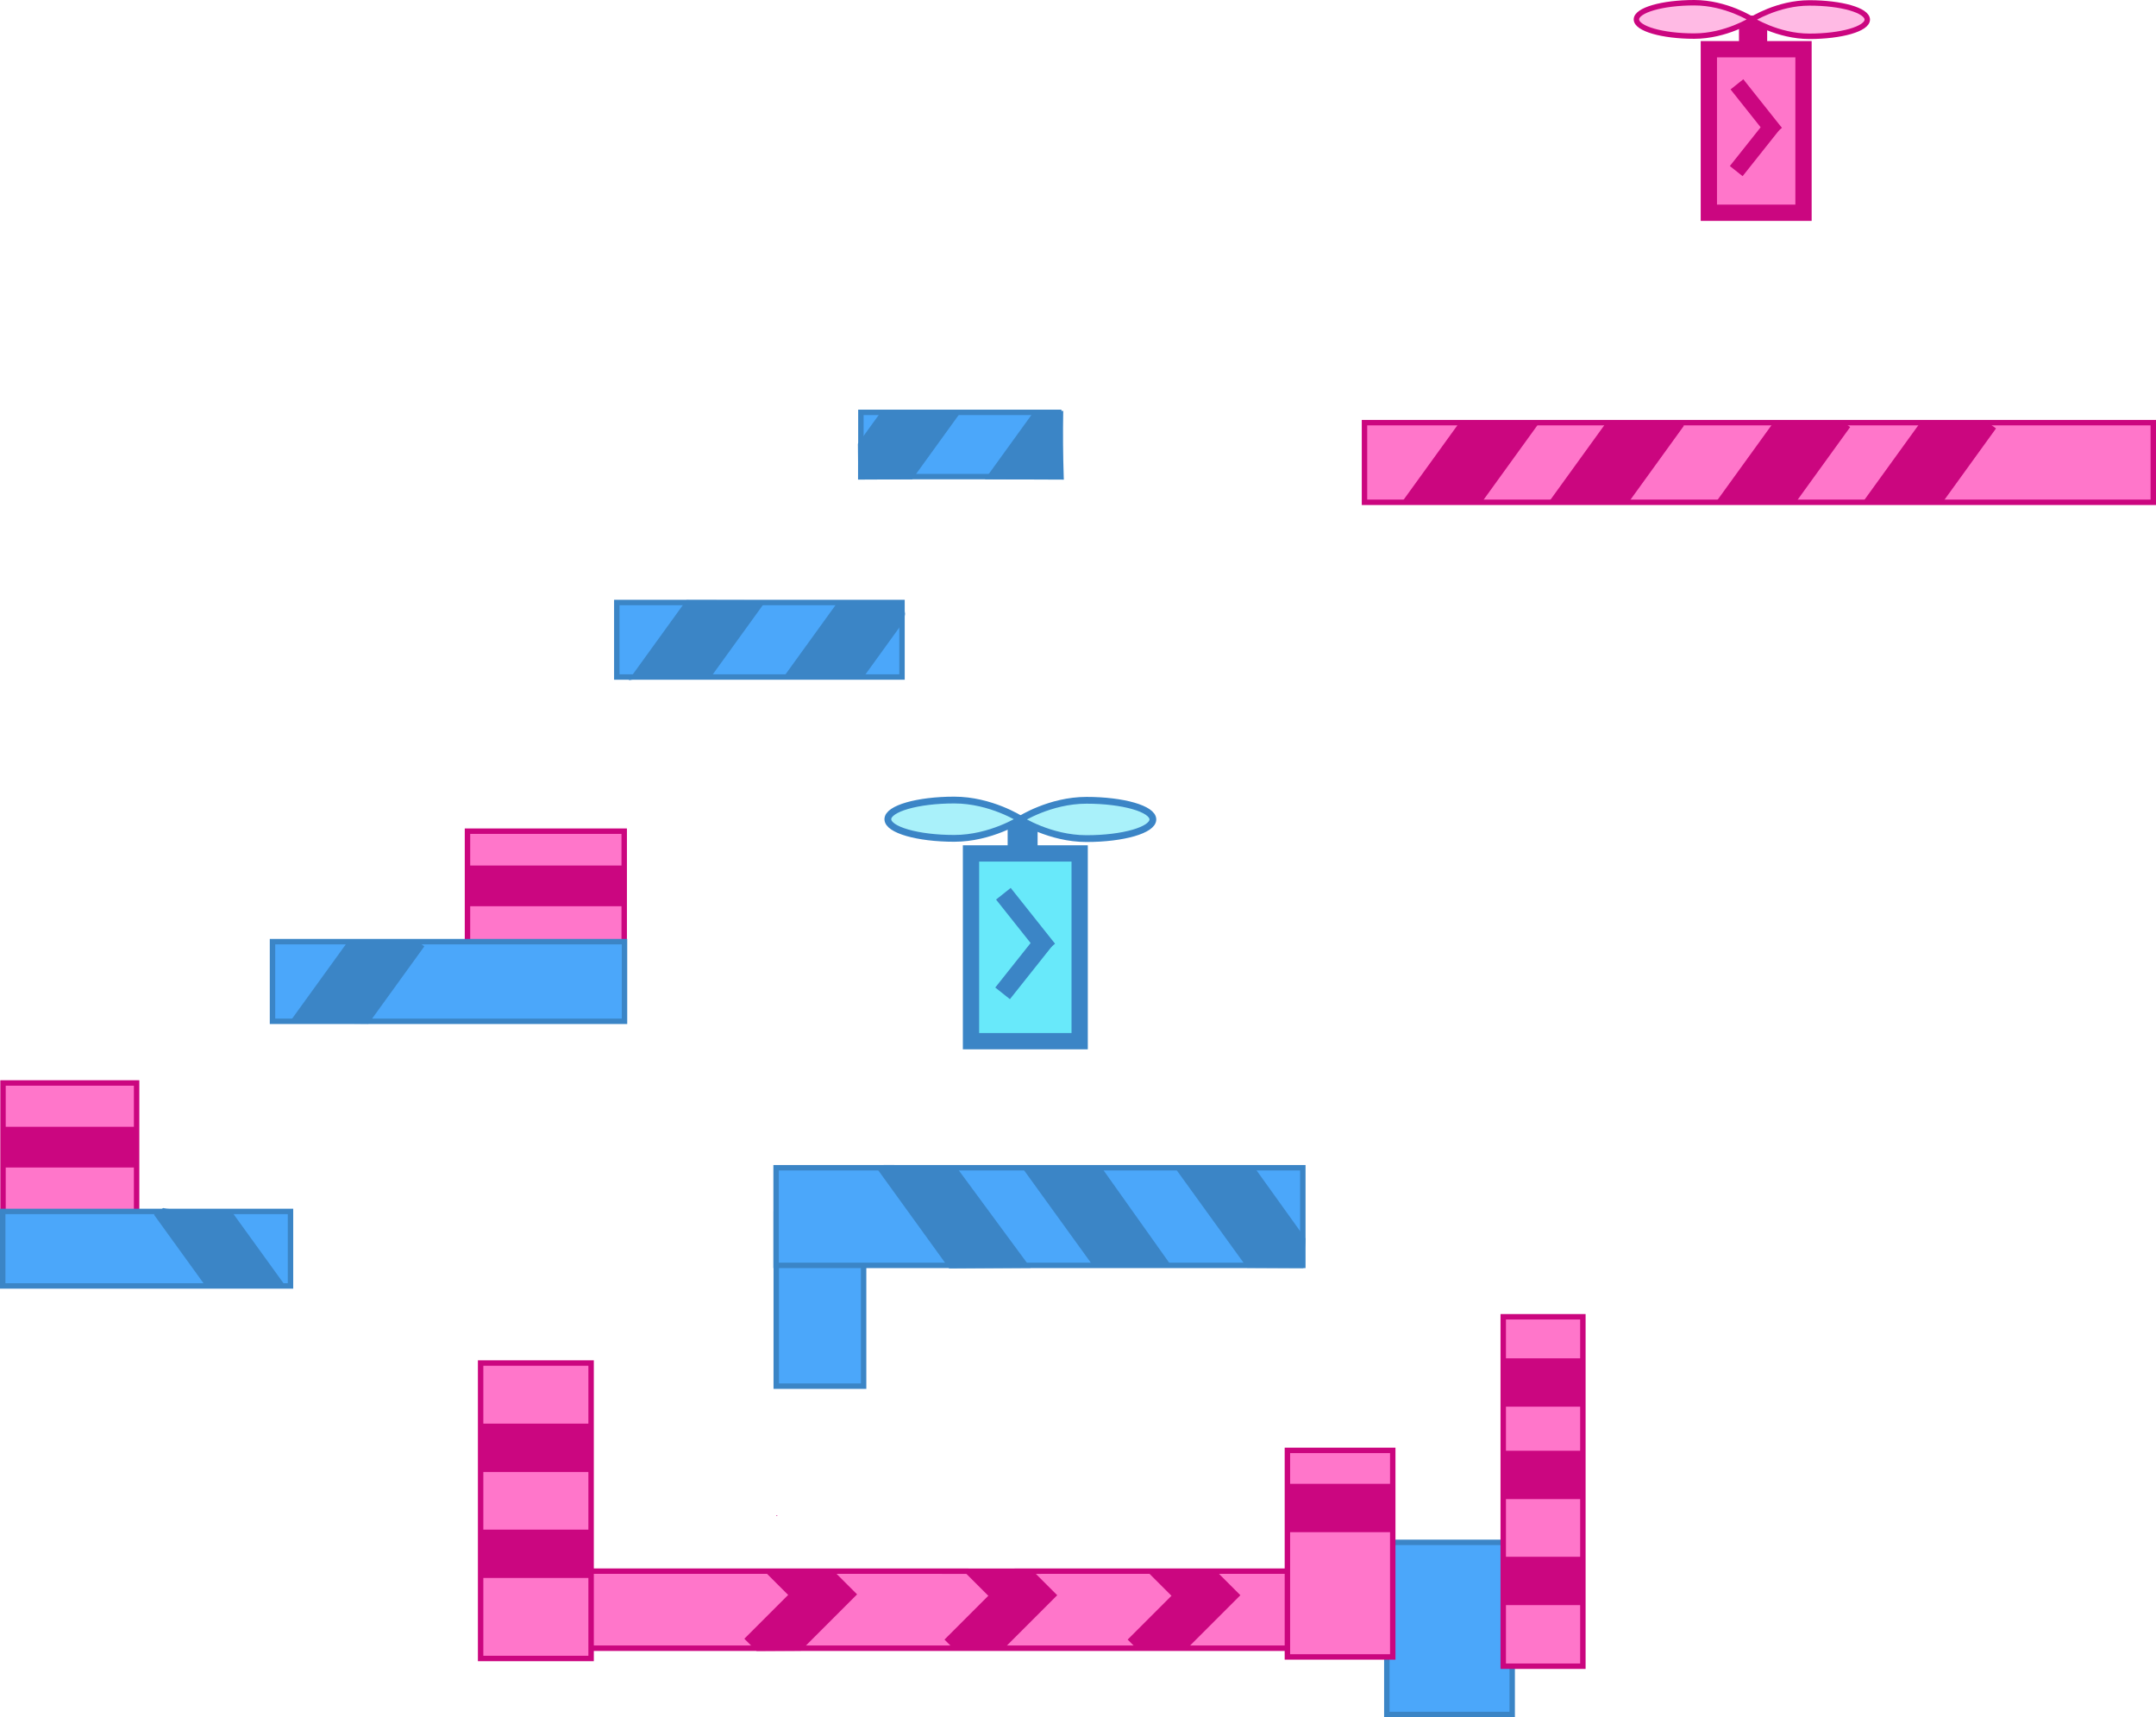 <svg version="1.1" xmlns="http://www.w3.org/2000/svg" xmlns:xlink="http://www.w3.org/1999/xlink" width="794.489" height="632.808" viewBox="0,0,794.489,632.808"><g transform="translate(104.609,239.683)"><g data-paper-data="{&quot;isPaintingLayer&quot;:true}" fill-rule="nonzero" stroke-linecap="butt" stroke-linejoin="miter" stroke-miterlimit="10" stroke-dasharray="" stroke-dashoffset="0" style="mix-blend-mode: normal"><path d="M406.438,392.125v-63.437h46.192v63.437z" fill="#4ba7fa" stroke="#3b85c6" stroke-width="2"/><path d="M109.426,367.701v-28.405h124.833c17.68,0.036 35.36,0.037 53.041,0h90.662v28.405z" fill="#ff76ca" stroke="#cb067f" stroke-width="2"/><path d="M72.5,371.488v-108.884h40.713v108.884z" fill="#ff76ca" stroke="#cb067f" stroke-width="2"/><path d="M-103.502,211.475v-52.075h49.235v52.075z" fill="#ff76ca" stroke="#cb067f" stroke-width="2"/><path d="M181.438,271.125v-63.437h32.192v63.437z" fill="#4ba7fa" stroke="#3b85c6" stroke-width="2"/><path d="M181.385,226.624v-35.979h194.098v35.979z" fill="#4ba7fa" stroke="#3b85c6" stroke-width="2"/><path d="M449.335,374.328v-128.768h29.351v128.768z" fill="#ff76ca" stroke="#cb067f" stroke-width="2"/><path d="M67.66,123.421v-56.809h57.756v56.809z" fill="#ff76ca" stroke="#cb067f" stroke-width="2"/><path d="M122.682,9.802v-27.458h105.097v27.458z" fill="#4ba7fa" stroke="#3b85c6" stroke-width="2"/><path d="M212.63,-64.05v-23.671h72.905v23.671z" fill="#4ba7fa" stroke="#3b85c6" stroke-width="2"/><path d="M398.207,-54.581v-29.351h290.674v29.351z" fill="#ff76ca" stroke="#cb067f" stroke-width="2"/><path d="M369.802,370.913v-76.118h38.82v76.118z" fill="#ff76ca" stroke="#cb067f" stroke-width="2"/><path d="M-4.192,136.676v-29.351h129.714v29.351z" fill="#4ba7fa" stroke="#3b85c6" stroke-width="2"/><path d="M-103.609,234.199v-27.458h106.044v27.458z" fill="#4ba7fa" stroke="#3b85c6" stroke-width="2"/><path d="M-47.866,207.947l3.4,-2.458c0.773,0.228 1.584,0.365 2.423,0.398c0.139,0.002 0.276,0.004 0.408,0.008c7.312,0.211 14.63,0.301 21.946,0.256l20.552,28.435c-9.773,-0.06 -19.548,0.016 -29.319,0.216z" fill="#3b85c6" stroke="none" stroke-width="0"/><path d="M2.134,136.938l21.527,-29.784c7.797,0.118 15.597,0.056 23.388,-0.206c0.212,0 0.423,-0.007 0.632,-0.02c0.348,-0.011 0.705,-0.025 1.06,-0.052l3.019,2.182l-20.627,28.538c-9.415,-0.129 -18.831,-0.17 -28.247,-0.114z" data-paper-data="{&quot;index&quot;:null}" fill="#3b85c6" stroke="none" stroke-width="0"/><path d="M218.8,191.28l2.289,-1.654c8.757,0.059 17.514,0.108 26.27,0.147l27.829,37.777c-9.95,0.047 -19.901,0.11 -29.851,0.188c-0.062,0 -0.124,0.001 -0.185,0.002z" fill="#3b85c6" stroke="none" stroke-width="0"/><path d="M272.134,190.724l1.203,-0.87c9.163,0.018 18.326,0.023 27.489,0.017l26.684,37.576c-9.607,-0.008 -19.213,-0.002 -28.82,0.02z" fill="#3b85c6" stroke="none" stroke-width="0"/><path d="M328.8,191.28l2.042,-1.476c8.733,-0.033 17.467,-0.077 26.2,-0.133l19.424,27.086c-0.023,0.187 -0.041,0.375 -0.054,0.565c-0.005,0.234 -0.012,0.462 -0.023,0.679c-0.106,2.05 -0.577,5.658 -0.708,9.62c-6.897,-0.044 -13.795,-0.08 -20.693,-0.107z" fill="#3b85c6" stroke="none" stroke-width="0"/><path d="M183.8,10.271l20.725,-28.674c8.023,0.02 16.045,0.03 24.067,0.021c-0.143,1.403 0.017,3.155 0.305,4.924c-0.133,0.65 -0.202,1.323 -0.202,2.012c0,0.125 0.002,0.25 0.007,0.374l-15.528,21.484c-9.746,-0.038 -19.492,-0.051 -29.238,-0.041z" data-paper-data="{&quot;index&quot;:null}" fill="#3b85c6" stroke="none" stroke-width="0"/><path d="M127.134,10.827l21.234,-29.379c8.798,0.004 17.596,0.027 26.395,0.055l1.998,1.444l-19.884,27.511c-8.955,0.048 -17.91,0.116 -26.865,0.201c-0.145,0 -0.29,0.003 -0.433,0.009c-0.877,0.029 -1.629,0.123 -2.282,0.277z" data-paper-data="{&quot;index&quot;:null}" fill="#3b85c6" stroke="none" stroke-width="0"/><path d="M258.333,-63.055l18.219,-25.207c3.547,-0.002 7.094,-0.006 10.642,-0.014c-0.149,8.153 -0.078,16.312 0.186,24.46c0,0.297 0.013,0.591 0.038,0.881c-9.695,-0.064 -19.39,-0.104 -29.085,-0.12z" data-paper-data="{&quot;index&quot;:null}" fill="#3b85c6" stroke="none" stroke-width="0"/><path d="M231.531,-63.038c-6.65,0.02 -13.301,0.05 -19.951,0.093c0.031,-4.4 0.013,-8.8 -0.051,-13.199l8.924,-12.347c9.781,0.083 19.562,0.145 29.343,0.183z" data-paper-data="{&quot;index&quot;:null}" fill="#3b85c6" stroke="none" stroke-width="0"/><path d="M-103.296,190.551v-15h49.792v15z" fill="#cb0680" stroke="none" stroke-width="0"/><path d="M67.798,94.27v-15h57.5v15z" fill="#cb0680" stroke="none" stroke-width="0"/><path d="M72.485,302.75v-17.812h40.938v17.812z" fill="#cb0680" stroke="none" stroke-width="0"/><path d="M72.485,341.812v-17.812h40.938v17.812z" fill="#cb0680" stroke="none" stroke-width="0"/><path d="M210.6,347.645l-12.595,12.595l-21.184,-21.184c8.442,0.053 16.884,0.098 25.327,0.136z" fill="#cb0680" stroke="none" stroke-width="0"/><path d="M181.653,318.697l0.272,0.272c-0.182,0.001 -0.365,0.002 -0.547,0.003z" fill="#cb0680" stroke="none" stroke-width="0"/><path d="M169.683,364.207l25.051,-25.051c2.61,0.013 5.22,0.025 7.83,0.037l8.662,8.662l-20.762,20.762c-5.335,0.028 -10.669,0.06 -16.003,0.094c-0.09,0 -0.18,0.001 -0.269,0.004z" fill="#cb0680" stroke="none" stroke-width="0"/><path d="M284.35,347.957l-12.595,12.595l-21.233,-21.233c8.395,0.007 16.791,0.005 25.186,-0.004z" fill="#cb0680" stroke="none" stroke-width="0"/><path d="M243.433,364.52l25.198,-25.198c2.497,-0.002 4.994,-0.004 7.491,-0.007l8.853,8.853l-20.248,20.248c-5.796,0 -11.591,0.004 -17.387,0.012z" fill="#cb0680" stroke="none" stroke-width="0"/><path d="M351.85,347.957l-12.595,12.595l-21.358,-21.358c8.35,-0.038 16.7,-0.085 25.05,-0.14z" fill="#cb0680" stroke="none" stroke-width="0"/><path d="M310.933,364.52l25.424,-25.424c2.334,-0.014 4.668,-0.029 7.002,-0.045l9.117,9.117l-20.413,20.413c-5.714,-0.029 -11.429,-0.054 -17.143,-0.075z" fill="#cb0680" stroke="none" stroke-width="0"/><path d="M370.298,324.937v-17.812h38.438v17.812z" fill="#cb0680" stroke="none" stroke-width="0"/><path d="M449.673,278.687v-17.812h29.688v17.812z" fill="#cb0680" stroke="none" stroke-width="0"/><path d="M449.36,312.75v-17.812h29.688v17.812z" fill="#cb0680" stroke="none" stroke-width="0"/><path d="M449.673,351.812v-17.812h29.688v17.812z" fill="#cb0680" stroke="none" stroke-width="0"/><path d="M412.55,-55.423l21.151,-29.264c8.905,0.042 17.809,0.078 26.714,0.11l1.761,1.273l-21.111,29.209c-8.837,0.035 -17.675,0.075 -26.512,0.12z" data-paper-data="{&quot;index&quot;:null}" fill="#cb067f" stroke="none" stroke-width="0"/><path d="M466.3,-54.923l21.373,-29.571c8.661,0.021 17.321,0.038 25.982,0.049l2.272,1.642l-20.643,28.56c-9.32,0.014 -18.64,0.034 -27.96,0.06z" data-paper-data="{&quot;index&quot;:null}" fill="#cb067f" stroke="none" stroke-width="0"/><path d="M527.55,-54.423l21.685,-30.002c8.326,-0.002 16.653,-0.008 24.979,-0.02l2.963,2.142l-20.278,28.056c-9.711,-0.013 -19.423,-0.02 -29.134,-0.02z" data-paper-data="{&quot;index&quot;:null}" fill="#cb067f" stroke="none" stroke-width="0"/><path d="M630.927,-81.803l-20.022,27.701c-9.802,-0.04 -19.603,-0.072 -29.405,-0.097l21.903,-30.304c7.894,-0.021 15.788,-0.047 23.683,-0.076z" data-paper-data="{&quot;index&quot;:null}" fill="#cb067f" stroke="none" stroke-width="0"/><path d="M253.208,144.003v-69.187h40.042v69.187z" fill="#68e9fa" stroke="#3b85c6" stroke-width="6"/><path d="M269.714,72.037v-7.806h5.032v7.806z" fill="#3b85c6" stroke="#3b85c6" stroke-width="6"/><path d="M271.484,62.202c0,0 -10.951,7.059 -24.46,7.059c-13.509,0 -24.46,-3.161 -24.46,-7.059c0,-3.899 10.951,-7.059 24.46,-7.059c13.509,0 24.46,7.059 24.46,7.059z" fill="#a9f1fa" stroke="#3b85c6" stroke-width="2.5"/><path d="M295.765,55.233c13.509,0 24.46,3.161 24.46,7.059c0,3.899 -10.951,7.059 -24.46,7.059c-13.509,0 -24.46,-7.059 -24.46,-7.059c0,0 10.951,-7.059 24.46,-7.059z" data-paper-data="{&quot;index&quot;:null}" fill="#a9f1fa" stroke="#3b85c6" stroke-width="2.5"/><path d="M278.78,112.381l-16.339,-20.563l5.399,-4.29l16.339,20.563z" fill="#3b85c6" stroke="none" stroke-width="0"/><path d="M283.885,107.958l-16.339,20.563l-5.399,-4.29l16.339,-20.563z" data-paper-data="{&quot;index&quot;:null}" fill="#3b85c6" stroke="none" stroke-width="0"/><path d="M525.105,-161.279v-60.268h34.88v60.268z" fill="#ff76ca" stroke="#cb0680" stroke-width="6"/><path d="M539.214,-224.14v-6.799h4.383v6.799z" fill="#cb0680" stroke="#cb0680" stroke-width="6"/><path d="M541.026,-232.534c0,0 -9.539,6.149 -21.307,6.149c-11.768,0 -21.307,-2.753 -21.307,-6.149c0,-3.396 9.539,-6.149 21.307,-6.149c11.768,0 21.307,6.149 21.307,6.149z" fill="#ffbae4" stroke="#cb0680" stroke-width="2"/><path d="M562.176,-238.605c11.768,0 21.307,2.753 21.307,6.149c0,3.396 -9.539,6.149 -21.307,6.149c-11.768,0 -21.307,-6.149 -21.307,-6.149c0,0 9.539,-6.149 21.307,-6.149z" data-paper-data="{&quot;index&quot;:null}" fill="#ffbae4" stroke="#cb0680" stroke-width="2"/><path d="M547.332,-188.824l-14.233,-17.912l4.703,-3.737l14.233,17.912z" fill="#cb0680" stroke="#cb0680" stroke-width="0"/><path d="M551.779,-192.677l-14.233,17.912l-4.703,-3.737l14.233,-17.912z" data-paper-data="{&quot;index&quot;:null}" fill="#cb0680" stroke="#cb0680" stroke-width="0"/></g></g></svg>